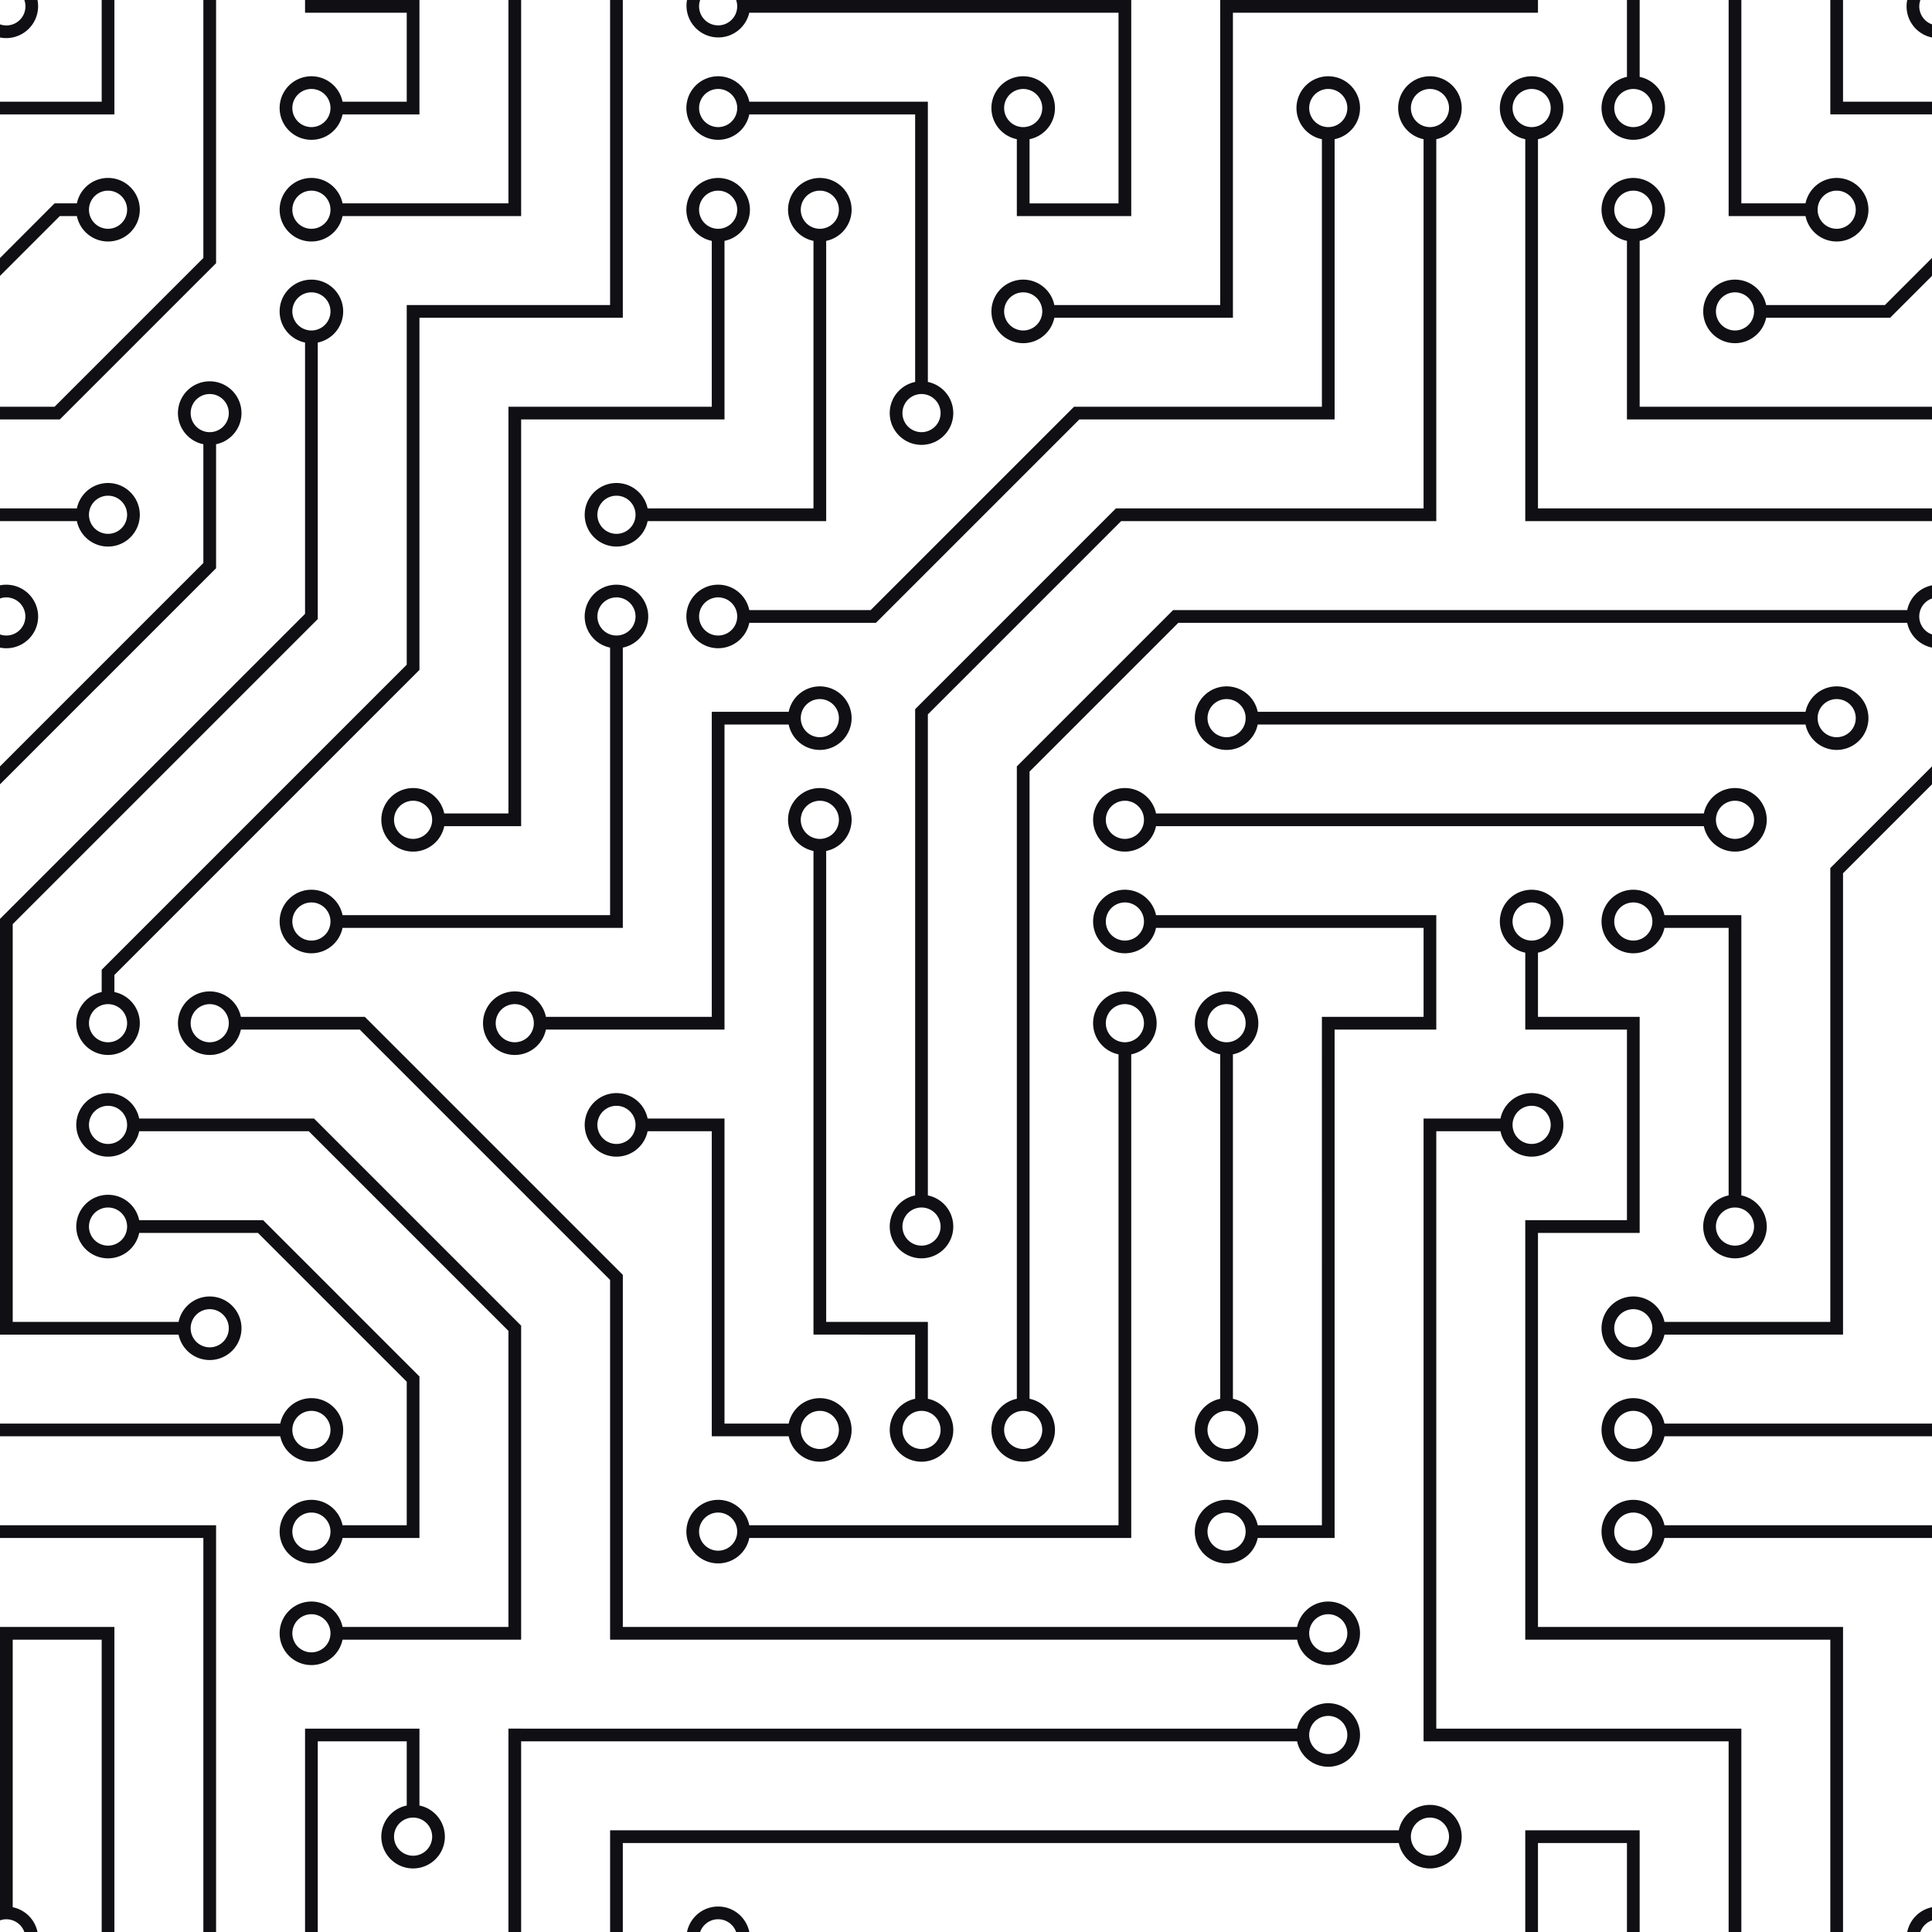 <?xml version="1.0" encoding="UTF-8" standalone="no"?>
<svg
   viewBox="0 0 150 150"
   width="150"
   height="150"
   version="1.1"
   id="svg2799"
   sodipodi:docname="circuit-board.svg"
   inkscape:version="1.2 (dc2aedaf03, 2022-05-15)"
   xmlns:inkscape="http://www.inkscape.org/namespaces/inkscape"
   xmlns:sodipodi="http://sodipodi.sourceforge.net/DTD/sodipodi-0.dtd"
   xmlns="http://www.w3.org/2000/svg"
   xmlns:svg="http://www.w3.org/2000/svg">
  <defs
     id="defs2803" />
  <sodipodi:namedview
     id="namedview2801"
     pagecolor="#505050"
     bordercolor="#eeeeee"
     borderopacity="1"
     inkscape:showpageshadow="0"
     inkscape:pageopacity="0"
     inkscape:pagecheckerboard="0"
     inkscape:deskcolor="#505050"
     showgrid="false"
     inkscape:zoom="1.7532895"
     inkscape:cx="127.18949"
     inkscape:cy="112.07505"
     inkscape:window-width="1366"
     inkscape:window-height="699"
     inkscape:window-x="0"
     inkscape:window-y="0"
     inkscape:window-maximized="1"
     inkscape:current-layer="svg2799" />
  <path
     fill="#000"
     d="m 21.76,110.526 a 2.467,2.467 0 1 1 0,0.987 H 0 v -0.987 z m 78.947,23.684 a 2.467,2.467 0 1 1 0,0.987 H 40.461 v -0.987 z m 28.52,-22.697 a 2.467,2.467 0 1 1 0,-0.987 H 150 v 0.987 z m 0,7.895 a 2.467,2.467 0 1 1 0,-0.987 H 150 v 0.987 z m 3.059,-56.25 a 2.467,2.467 0 1 1 0,0.987 H 89.753 a 2.467,2.467 0 1 1 0,-0.987 z M 5.97,39.474 a 2.467,2.467 0 1 1 0,0.987 H 0 V 39.474 Z M 97.648,56.25 a 2.467,2.467 0 1 1 0,-0.987 h 42.533 a 2.467,2.467 0 1 1 0,0.987 z M 127.303,5.97 a 2.467,2.467 0 1 1 -0.987,0 V 0 h 0.987 z M 95.724,108.602 a 2.467,2.467 0 1 1 -0.987,0 V 81.859 a 2.467,2.467 0 1 1 0.987,0 z M 119.408,10.806 V 39.474 H 150 v 0.987 H 118.421 V 10.806 a 2.467,2.467 0 1 1 0.987,0 z m 7.895,7.895 V 31.579 H 150 v 0.987 H 126.316 V 18.701 a 2.467,2.467 0 1 1 0.987,0 z M 64.145,66.069 v 36.563 h 7.895 v 5.97 a 2.467,2.467 0 1 1 -0.987,0 v -4.984 H 63.158 V 66.069 a 2.467,2.467 0 1 1 0.987,0 z M 61.234,55.263 a 2.467,2.467 0 1 1 0,0.987 H 56.25 V 79.934 H 42.385 a 2.467,2.467 0 1 1 0,-0.987 h 12.878 v -23.684 z m -3.059,64.145 a 2.467,2.467 0 1 1 0,-0.987 H 86.842 V 81.859 a 2.467,2.467 0 1 1 0.987,0 V 119.408 Z M 50.28,87.829 a 2.467,2.467 0 1 1 0,-0.987 H 56.25 v 23.684 h 4.984 a 2.467,2.467 0 1 1 0,0.987 H 55.263 V 87.829 Z M 32.566,140.181 a 2.467,2.467 0 1 1 -0.987,0 v -4.984 H 24.671 V 150 h -0.987 v -15.789 h 8.882 z M 116.497,86.842 a 2.467,2.467 0 1 1 0,0.987 h -4.984 v 46.382 h 23.684 V 150 h -0.987 V 135.197 H 110.526 V 86.842 Z m 12.73,-14.803 a 2.467,2.467 0 1 1 0,-0.987 h 5.97 V 92.812 a 2.467,2.467 0 1 1 -0.987,0 V 72.039 Z M 97.648,119.408 a 2.467,2.467 0 1 1 0,-0.987 h 4.984 V 78.947 h 7.895 V 72.039 H 89.753 a 2.467,2.467 0 1 1 0,-0.987 h 21.76 v 8.882 h -7.895 V 119.408 Z M 140.181,15.789 a 2.467,2.467 0 1 1 0,0.987 h -5.97 V 0 h 0.987 V 15.789 Z M 48.355,50.28 V 72.039 H 26.595 a 2.467,2.467 0 1 1 0,-0.987 H 47.368 V 50.28 a 2.467,2.467 0 1 1 0.987,0 z M 26.595,16.776 a 2.467,2.467 0 1 1 0,-0.987 H 39.474 V 0 h 0.987 V 16.776 Z M 56.25,18.701 V 32.566 H 40.461 v 31.579 h -5.97 a 2.467,2.467 0 1 1 0,-0.987 h 4.984 V 31.579 H 55.263 V 18.701 a 2.467,2.467 0 1 1 0.987,0 z m -5.97,21.76 a 2.467,2.467 0 1 1 0,-0.987 h 12.878 V 18.701 a 2.467,2.467 0 1 1 0.987,0 V 40.461 Z M 58.174,8.882 a 2.467,2.467 0 1 1 0,-0.987 H 72.039 V 29.655 a 2.467,2.467 0 1 1 -0.987,0 V 8.882 Z M 108.602,142.105 a 2.467,2.467 0 1 1 0,0.987 H 48.355 V 150 h -0.987 v -7.895 z m 10.806,-68.141 v 4.984 h 7.895 v 16.776 h -7.895 v 30.592 h 23.684 V 150 h -0.987 V 127.303 H 118.421 V 94.737 h 7.895 V 79.934 h -7.895 v -5.97 a 2.467,2.467 0 1 1 0.987,0 z M 26.595,8.882 a 2.467,2.467 0 1 1 0,-0.987 h 4.984 V 0.987 H 23.684 V 0 h 8.882 V 8.882 Z M 81.859,24.671 a 2.467,2.467 0 1 1 0,-0.987 H 94.737 V 0 H 119.408 V 0.987 H 95.724 V 24.671 Z M 58.174,0.987 A 2.468,2.468 0 0 1 53.339,0 h 1.021 a 1.48,1.48 0 1 0 2.793,0 h 30.676 v 16.776 h -8.882 v -5.97 a 2.467,2.467 0 1 1 0.987,0 v 4.984 h 6.908 V 0.987 Z m 0,47.368 a 2.467,2.467 0 1 1 0,-0.987 h 9.424 L 83.388,31.579 H 102.632 V 10.806 a 2.467,2.467 0 1 1 0.987,0 V 32.566 H 83.798 L 68.008,48.355 Z M 72.039,92.812 a 2.467,2.467 0 1 1 -0.987,0 V 55.061 L 86.64,39.474 H 110.526 V 10.806 a 2.467,2.467 0 1 1 0.987,0 V 40.461 H 87.044 L 72.039,55.465 Z m 7.895,15.789 a 2.467,2.467 0 1 1 -0.987,0 V 59.502 L 91.081,47.368 H 148.076 A 2.467,2.467 0 0 1 150,45.444 v 1.021 a 1.48,1.48 0 0 0 0,2.793 v 1.021 a 2.467,2.467 0 0 1 -1.924,-1.924 H 91.485 L 79.934,59.906 Z M 8.882,77.023 a 2.467,2.467 0 1 1 -0.987,0 V 75.291 L 31.579,51.607 V 23.684 H 47.368 V 0 h 0.987 V 24.671 H 32.566 v 27.34 L 8.882,75.696 Z M 24.671,26.595 v 21.469 L 0.987,71.748 V 102.632 H 13.865 a 2.467,2.467 0 1 1 0,0.987 H 0 V 71.344 L 23.684,47.66 V 26.595 a 2.467,2.467 0 1 1 0.987,0 z m -7.895,7.895 v 9.627 L 0,60.893 V 59.502 L 15.789,43.712 v -9.222 a 2.467,2.467 0 1 1 0.987,0 z M 5.97,15.789 a 2.467,2.467 0 1 1 0,0.987 H 4.643 L 0,21.419 V 20.033 L 4.238,15.789 Z M 137.122,24.671 a 2.467,2.467 0 1 1 0,-0.987 h 9.222 L 150,20.028 v 1.391 l -3.252,3.252 z m -7.895,78.947 a 2.467,2.467 0 1 1 0,-0.987 h 12.878 V 67.396 L 150,59.502 v 1.391 l -6.908,6.908 V 103.618 Z M 26.595,119.408 a 2.467,2.467 0 1 1 0,-0.987 h 4.984 V 107.275 L 20.028,95.724 h -9.222 a 2.467,2.467 0 1 1 0,-0.987 h 9.627 l 12.133,12.133 v 12.538 z m 74.112,6.908 a 2.467,2.467 0 1 1 0,0.987 H 47.368 V 99.375 L 27.928,79.934 h -9.227 a 2.467,2.467 0 1 1 0,-0.987 h 9.622 l 20.033,20.033 v 27.336 z m -74.112,0.987 a 2.467,2.467 0 1 1 0,-0.987 H 39.474 V 103.327 L 23.975,87.829 H 10.806 a 2.467,2.467 0 1 1 0,-0.987 H 24.38 L 40.461,102.923 v 24.38 z M 16.776,19.638 v 0.794 L 4.643,32.566 H 0 V 31.579 H 4.238 L 15.789,20.028 V 0 h 0.987 z M 0.987,148.076 A 2.467,2.467 0 0 1 2.911,150 H 1.89 A 1.48,1.48 0 0 0 0,149.097 V 126.316 H 8.882 V 150 H 7.895 V 127.303 H 0.987 Z M 16.776,118.914 V 150 H 15.789 V 119.408 H 0 v -0.987 H 16.776 Z M 8.388,8.882 H 0 V 7.895 H 7.895 V 0 H 8.882 V 8.882 Z M 143.092,7.895 H 150 v 0.987 h -7.895 V 0 h 0.987 z M 127.303,142.599 V 150 h -0.987 v -6.908 h -6.908 V 150 h -0.987 v -7.895 h 8.882 z M 0,45.444 A 2.477,2.477 0 0 1 2.961,47.862 2.467,2.467 0 0 1 0,50.28 v -1.021 a 1.48,1.48 0 1 0 0,-2.793 z m 39.474,88.766 h 0.987 V 150 H 39.474 Z M 58.174,150 h -1.021 a 1.48,1.48 0 0 0 -2.793,0 h -1.021 a 2.467,2.467 0 0 1 4.836,0 z M 2.911,0 A 2.477,2.477 0 0 1 0,2.911 V 1.89 A 1.48,1.48 0 0 0 1.89,0 Z M 148.076,0 h 1.021 A 1.48,1.48 0 0 0 150,1.89 V 2.911 A 2.467,2.467 0 0 1 148.076,0 Z M 150,148.076 v 1.021 A 1.48,1.48 0 0 0 149.097,150 h -1.021 A 2.467,2.467 0 0 1 150,148.076 Z M 47.862,49.342 a 1.48,1.48 0 1 0 0,-2.961 1.48,1.48 0 0 0 0,2.961 z m 0,-7.895 a 1.48,1.48 0 1 0 0,-2.961 1.48,1.48 0 0 0 0,2.961 z m 7.895,7.895 a 1.48,1.48 0 1 0 0,-2.961 1.48,1.48 0 0 0 0,2.961 z m 7.895,7.895 a 1.48,1.48 0 1 0 0,-2.961 1.48,1.48 0 0 0 0,2.961 z m 0,7.895 a 1.48,1.48 0 1 0 0,-2.961 1.48,1.48 0 0 0 0,2.961 z M 39.967,80.921 a 1.48,1.48 0 1 0 0,-2.961 1.48,1.48 0 0 0 0,2.961 z m 7.895,7.895 a 1.48,1.48 0 1 0 0,-2.961 1.48,1.48 0 0 0 0,2.961 z M 63.651,112.5 a 1.48,1.48 0 1 0 0,-2.961 1.48,1.48 0 0 0 0,2.961 z m -7.895,7.895 a 1.48,1.48 0 1 0 0,-2.961 1.48,1.48 0 0 0 0,2.961 z M 71.546,112.5 a 1.48,1.48 0 1 0 0,-2.961 1.48,1.48 0 0 0 0,2.961 z m 0,-15.789 a 1.48,1.48 0 1 0 0,-2.961 1.48,1.48 0 0 0 0,2.961 z M 79.441,112.5 a 1.48,1.48 0 1 0 0,-2.961 1.48,1.48 0 0 0 0,2.961 z m 15.789,7.895 a 1.48,1.48 0 1 0 0,-2.961 1.48,1.48 0 0 0 0,2.961 z m 0,-7.895 a 1.48,1.48 0 1 0 0,-2.961 1.48,1.48 0 0 0 0,2.961 z M 87.336,80.921 a 1.48,1.48 0 1 0 0,-2.961 1.48,1.48 0 0 0 0,2.961 z m 7.895,0 a 1.48,1.48 0 1 0 0,-2.961 1.48,1.48 0 0 0 0,2.961 z M 103.125,128.289 a 1.48,1.48 0 1 0 0,-2.961 1.48,1.48 0 0 0 0,2.961 z m 0,7.895 a 1.48,1.48 0 1 0 0,-2.961 1.48,1.48 0 0 0 0,2.961 z m 7.895,7.895 a 1.48,1.48 0 1 0 0,-2.961 1.48,1.48 0 0 0 0,2.961 z m 7.895,-71.053 a 1.48,1.48 0 1 0 0,-2.961 1.48,1.48 0 0 0 0,2.961 z m 0,15.789 a 1.48,1.48 0 1 0 0,-2.961 1.48,1.48 0 0 0 0,2.961 z m 7.895,-15.789 a 1.48,1.48 0 1 0 0,-2.961 1.48,1.48 0 0 0 0,2.961 z m 7.895,-7.895 a 1.48,1.48 0 1 0 0,-2.961 1.48,1.48 0 0 0 0,2.961 z m -47.368,0 a 1.48,1.48 0 1 0 0,-2.961 1.48,1.48 0 0 0 0,2.961 z m 0,7.895 a 1.48,1.48 0 1 0 0,-2.961 1.48,1.48 0 0 0 0,2.961 z m 7.895,-15.789 a 1.48,1.48 0 1 0 0,-2.961 1.48,1.48 0 0 0 0,2.961 z m 47.368,0 a 1.48,1.48 0 1 0 0,-2.961 1.48,1.48 0 0 0 0,2.961 z m -7.895,-31.579 a 1.48,1.48 0 1 0 0,-2.961 1.48,1.48 0 0 0 0,2.961 z m 7.895,-7.895 a 1.48,1.48 0 1 0 0,-2.961 1.48,1.48 0 0 0 0,2.961 z m -15.789,0 a 1.48,1.48 0 1 0 0,-2.961 1.48,1.48 0 0 0 0,2.961 z m 0,-7.895 a 1.48,1.48 0 1 0 0,-2.961 1.48,1.48 0 0 0 0,2.961 z m -7.895,0 a 1.48,1.48 0 1 0 0,-2.961 1.48,1.48 0 0 0 0,2.961 z m -7.895,0 a 1.48,1.48 0 1 0 0,-2.961 1.48,1.48 0 0 0 0,2.961 z m -7.895,0 a 1.48,1.48 0 1 0 0,-2.961 1.48,1.48 0 0 0 0,2.961 z M 24.178,17.763 a 1.48,1.48 0 1 0 0,-2.961 1.48,1.48 0 0 0 0,2.961 z m -15.789,0 a 1.48,1.48 0 1 0 0,-2.961 1.48,1.48 0 0 0 0,2.961 z m 15.789,7.895 a 1.48,1.48 0 1 0 0,-2.961 1.48,1.48 0 0 0 0,2.961 z m -7.895,7.895 a 1.48,1.48 0 1 0 0,-2.961 1.48,1.48 0 0 0 0,2.961 z M 24.178,9.868 a 1.48,1.48 0 1 0 0,-2.961 1.48,1.48 0 0 0 0,2.961 z m 0,118.421 a 1.48,1.48 0 1 0 0,-2.961 1.48,1.48 0 0 0 0,2.961 z m 7.895,15.789 a 1.48,1.48 0 1 0 0,-2.961 1.48,1.48 0 0 0 0,2.961 z M 24.178,112.5 a 1.48,1.48 0 1 0 0,-2.961 1.48,1.48 0 0 0 0,2.961 z m 0,7.895 a 1.48,1.48 0 1 0 0,-2.961 1.48,1.48 0 0 0 0,2.961 z m -7.895,-15.789 a 1.48,1.48 0 1 0 0,-2.961 1.48,1.48 0 0 0 0,2.961 z M 55.757,17.763 a 1.48,1.48 0 1 0 0,-2.961 1.48,1.48 0 0 0 0,2.961 z m 7.895,0 a 1.48,1.48 0 1 0 0,-2.961 1.48,1.48 0 0 0 0,2.961 z M 55.757,9.868 a 1.48,1.48 0 1 0 0,-2.961 1.48,1.48 0 0 0 0,2.961 z M 71.546,33.553 a 1.48,1.48 0 1 0 0,-2.961 1.48,1.48 0 0 0 0,2.961 z m 7.895,-7.895 a 1.48,1.48 0 1 0 0,-2.961 1.48,1.48 0 0 0 0,2.961 z m 0,-15.789 a 1.48,1.48 0 1 0 0,-2.961 1.48,1.48 0 0 0 0,2.961 z M 134.704,96.711 a 1.48,1.48 0 1 0 0,-2.961 1.48,1.48 0 0 0 0,2.961 z m -7.895,7.895 a 1.48,1.48 0 1 0 0,-2.961 1.48,1.48 0 0 0 0,2.961 z m 0,7.895 a 1.48,1.48 0 1 0 0,-2.961 1.48,1.48 0 0 0 0,2.961 z m 0,7.895 a 1.48,1.48 0 1 0 0,-2.961 1.48,1.48 0 0 0 0,2.961 z M 8.388,88.816 a 1.48,1.48 0 1 0 0,-2.961 1.48,1.48 0 0 0 0,2.961 z m 0,7.895 a 1.48,1.48 0 1 0 0,-2.961 1.48,1.48 0 0 0 0,2.961 z m 0,-15.789 a 1.48,1.48 0 1 0 0,-2.961 1.48,1.48 0 0 0 0,2.961 z m 7.895,0 a 1.48,1.48 0 1 0 0,-2.961 1.48,1.48 0 0 0 0,2.961 z M 8.388,41.447 a 1.48,1.48 0 1 0 0,-2.961 1.48,1.48 0 0 0 0,2.961 z M 24.178,73.026 a 1.48,1.48 0 1 0 0,-2.961 1.48,1.48 0 0 0 0,2.961 z m 7.895,-7.895 a 1.48,1.48 0 1 0 0,-2.961 1.48,1.48 0 0 0 0,2.961 z"
     id="path2797"
     style="fill:#0f0f14;fill-opacity:1;stroke-width:0.493" />
</svg>
